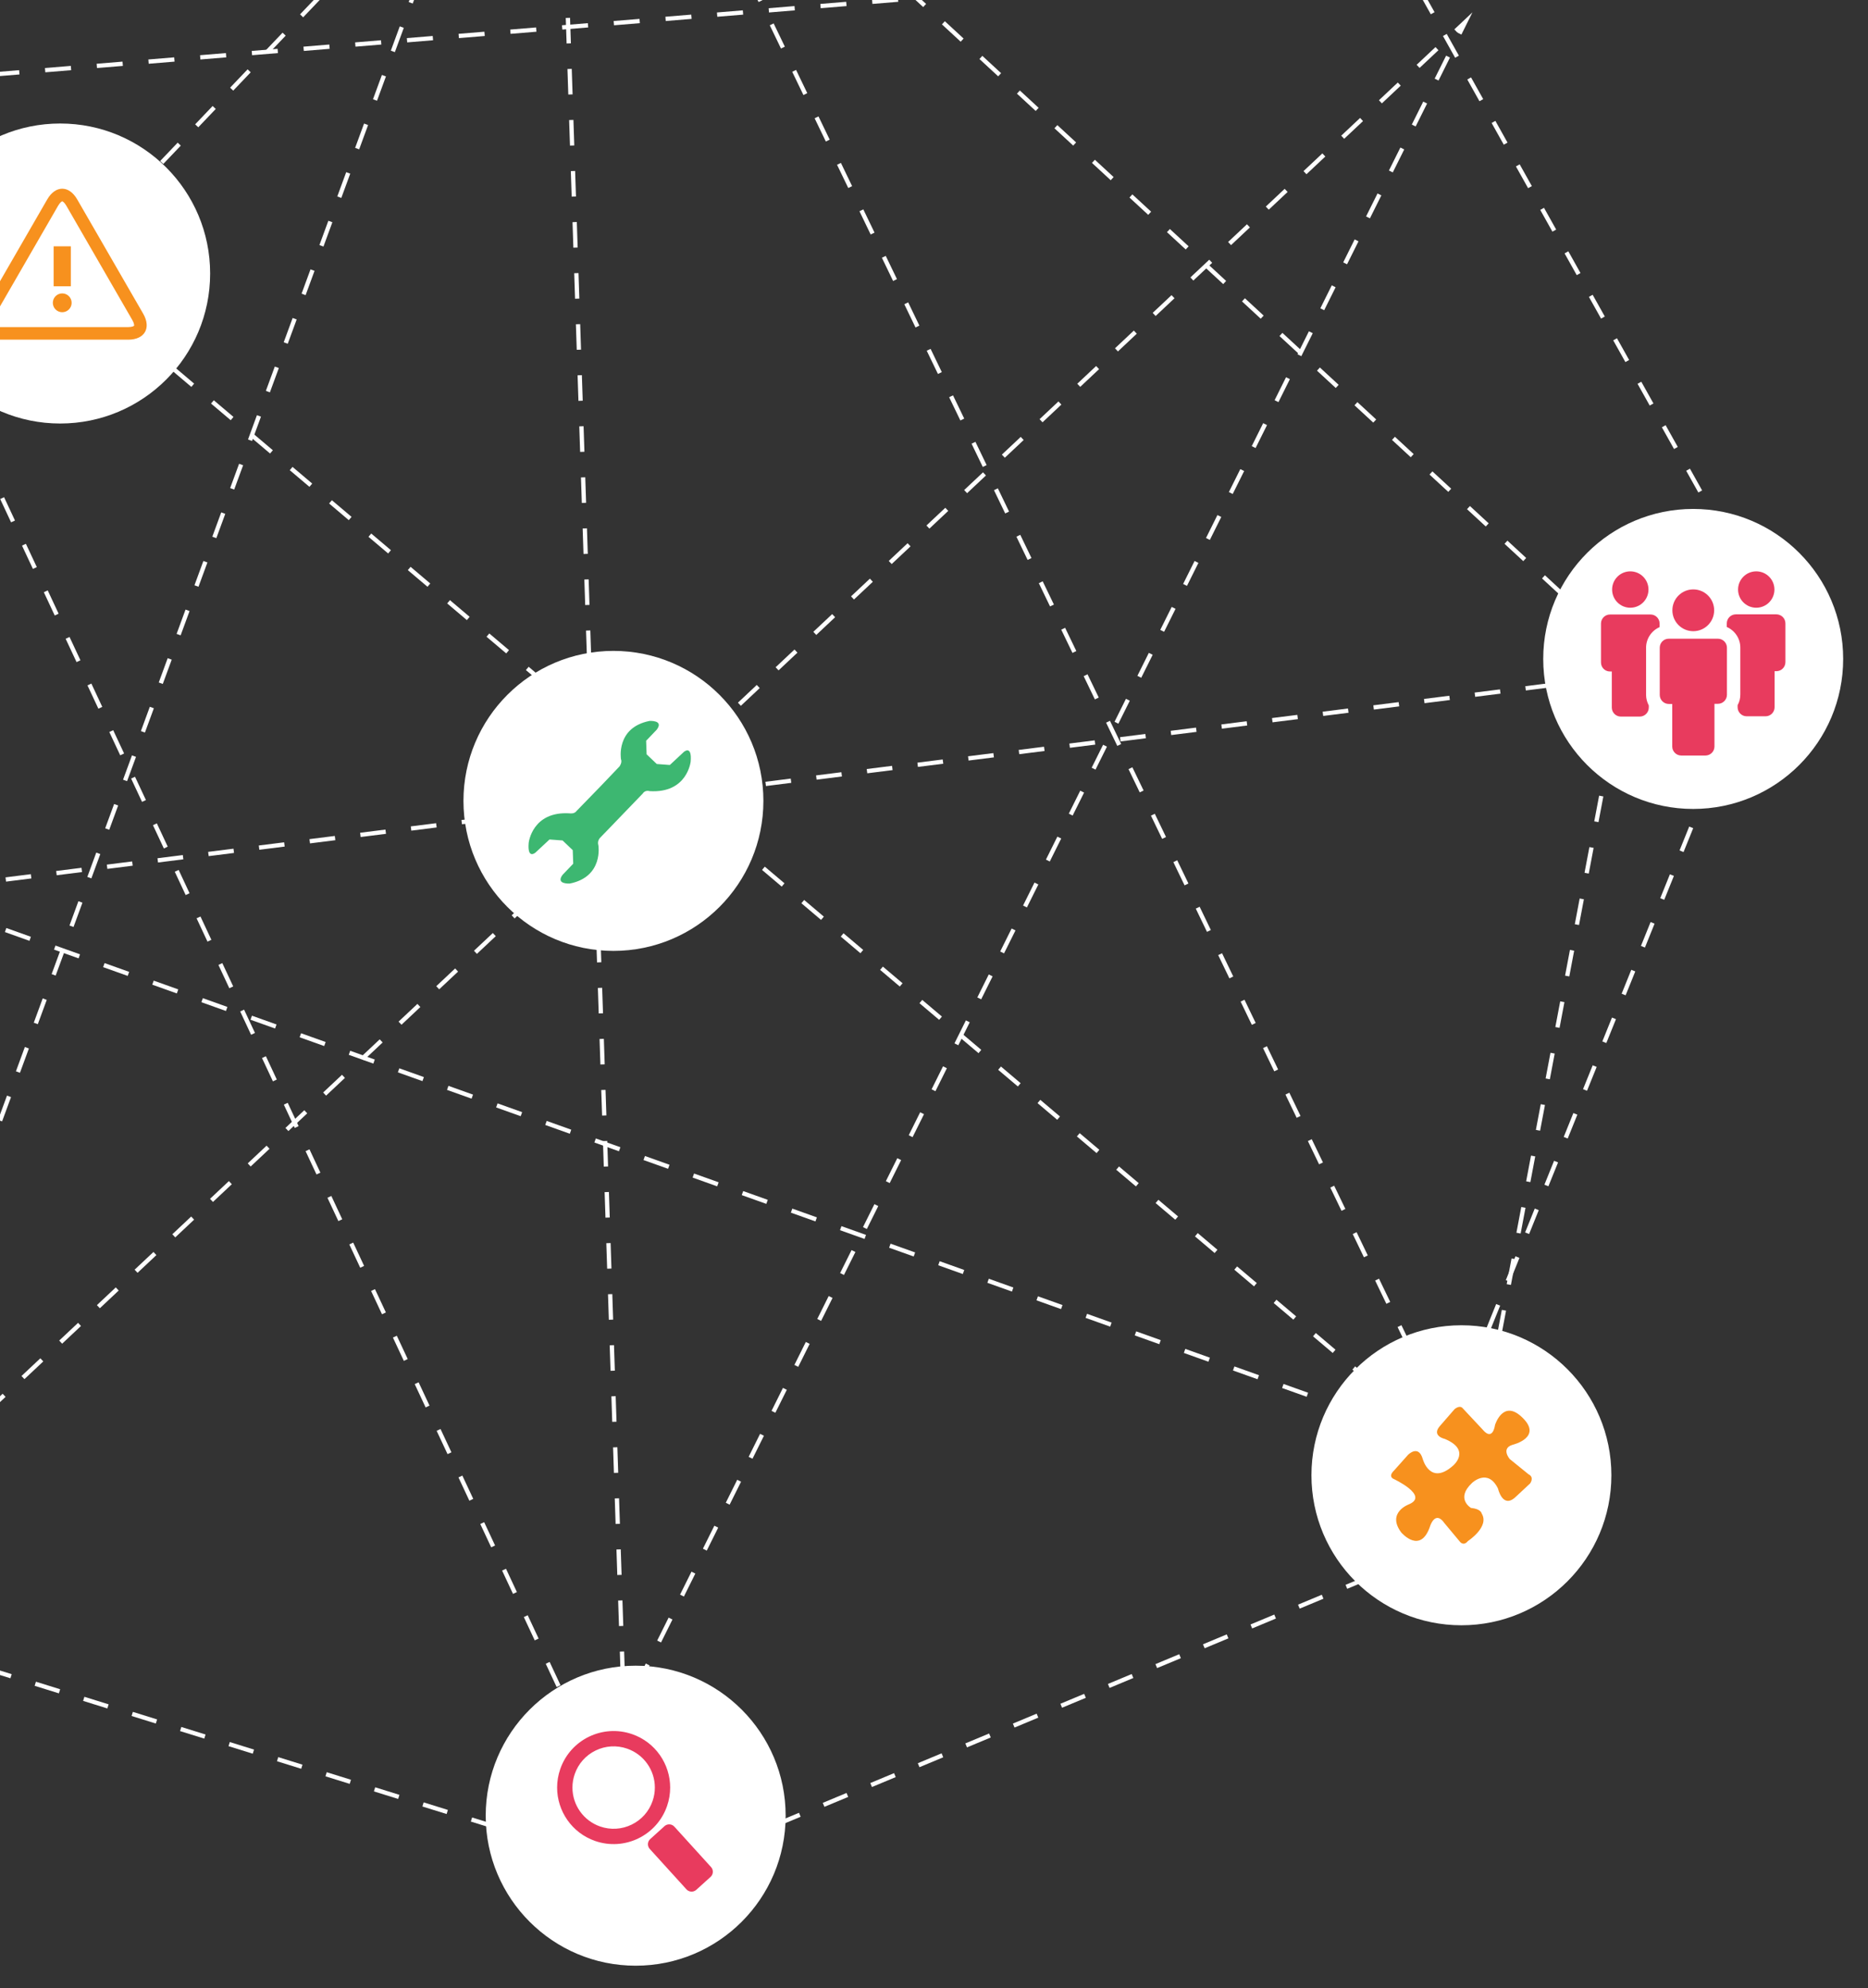 <?xml version="1.0" encoding="iso-8859-1"?>
<!-- Generator: Adobe Illustrator 19.0.0, SVG Export Plug-In . SVG Version: 6.00 Build 0)  -->
<svg version="1.1" id="intro-svg" class="intro-svg" xmlns="http://www.w3.org/2000/svg" xmlns:xlink="http://www.w3.org/1999/xlink" x="0px"
	 y="0px" viewBox="0 0 415.961 442.593" style="enable-background:new 0 0 415.961 442.593;" xml:space="preserve">
<rect x="0" y="0" width="415.961" height="442.593" fill="#333333" stroke="none"/>
<g id="dashed-path-group">
	
		<rect x="122.173" y="-56.074" transform="matrix(0.724 0.69 -0.69 0.724 -3.81 -99.768)" style="fill:#FFFFFF;" width="0.956" height="2.867"/>
	<path style="fill:#FFFFFF;" d="M-88.21,167.079l-0.691-0.659l3.893-4.081l0.691,0.659L-88.21,167.079z M-80.424,158.917
		l-0.691-0.659l3.893-4.081l0.691,0.66L-80.424,158.917z M-72.638,150.757l-0.691-0.66l3.893-4.081l0.691,0.66L-72.638,150.757z
		 M-64.852,142.596l-0.691-0.66l3.892-4.081l0.692,0.66L-64.852,142.596z M-57.067,134.435l-0.691-0.66l3.893-4.081l0.691,0.66
		L-57.067,134.435z M-49.281,126.273l-0.691-0.66l3.893-4.081l0.691,0.66L-49.281,126.273z M-41.495,118.112l-0.692-0.66
		l3.893-4.081l0.691,0.66L-41.495,118.112z M-33.709,109.951l-0.691-0.66l3.893-4.081l0.691,0.66L-33.709,109.951z M-25.923,101.79
		l-0.691-0.66l3.893-4.08l0.691,0.66L-25.923,101.79z M-18.138,93.629l-0.691-0.66l3.893-4.08l0.691,0.66L-18.138,93.629z
		 M-10.352,85.467l-0.692-0.66l3.893-4.08l0.692,0.66L-10.352,85.467z M-2.566,77.306l-0.691-0.66l3.893-4.081l0.691,0.66
		L-2.566,77.306z M5.22,69.145l-0.691-0.66l3.893-4.081l0.692,0.66L5.22,69.145z M13.006,60.984l-0.692-0.66l3.893-4.081l0.691,0.66
		L13.006,60.984z M20.792,52.822l-0.691-0.66l3.892-4.081l0.691,0.66L20.792,52.822z M28.577,44.661l-0.691-0.66l3.893-4.08
		l0.692,0.66L28.577,44.661z M36.363,36.5l-0.691-0.66l3.893-4.081l0.692,0.66L36.363,36.5z M44.149,28.339l-0.691-0.66l3.892-4.081
		l0.692,0.66L44.149,28.339z M51.935,20.177l-0.692-0.66l3.893-4.08l0.691,0.66L51.935,20.177z M59.721,12.016l-0.691-0.66
		l3.893-4.081l0.691,0.66L59.721,12.016z M67.506,3.855l-0.691-0.66l3.893-4.081l0.691,0.66L67.506,3.855z M75.292-4.306
		l-0.691-0.66l3.893-4.081l0.691,0.66L75.292-4.306z M83.078-12.467l-0.691-0.66l3.893-4.081l0.691,0.66L83.078-12.467z
		 M90.864-20.629l-0.691-0.66l3.893-4.08l0.691,0.66L90.864-20.629z M98.65-28.79l-0.691-0.66l3.893-4.081l0.691,0.66L98.65-28.79z
		 M106.436-36.951l-0.692-0.66l3.893-4.081l0.691,0.66L106.436-36.951z M114.221-45.112l-0.691-0.66l3.893-4.081l0.691,0.66
		L114.221-45.112z"/>
	<polygon style="fill:#FFFFFF;" points="-91.888,174.318 -95.28,173.107 -92.794,170.5 -92.103,171.159 -93.574,172.702 
		-91.567,173.418 	"/>
	<path style="fill:#FFFFFF;" d="M312.842,318.769l-5.469-1.952l0.321-0.9l5.469,1.952L312.842,318.769z M301.903,314.865
		l-5.469-1.952l0.321-0.9l5.469,1.952L301.903,314.865z M290.965,310.961l-5.47-1.952l0.321-0.9l5.47,1.952L290.965,310.961z
		 M280.026,307.057l-5.469-1.952l0.321-0.9l5.469,1.952L280.026,307.057z M269.087,303.153l-5.469-1.952l0.321-0.9l5.469,1.952
		L269.087,303.153z M258.149,299.249l-5.469-1.952l0.321-0.9l5.469,1.952L258.149,299.249z M247.21,295.345l-5.469-1.952l0.321-0.9
		l5.469,1.952L247.21,295.345z M236.272,291.441l-5.47-1.952l0.321-0.9l5.47,1.952L236.272,291.441z M225.333,287.536l-5.469-1.952
		l0.321-0.9l5.469,1.952L225.333,287.536z M214.394,283.632l-5.469-1.952l0.321-0.9l5.469,1.952L214.394,283.632z M203.456,279.728
		l-5.47-1.952l0.321-0.9l5.47,1.952L203.456,279.728z M192.517,275.824l-5.469-1.952l0.321-0.9l5.469,1.952L192.517,275.824z
		 M181.578,271.92l-5.469-1.952l0.321-0.9l5.469,1.952L181.578,271.92z M170.64,268.016l-5.47-1.952l0.321-0.9l5.47,1.952
		L170.64,268.016z M159.701,264.112l-5.469-1.952l0.321-0.9l5.469,1.952L159.701,264.112z M148.763,260.208l-5.47-1.952l0.321-0.9
		l5.47,1.952L148.763,260.208z M137.824,256.304l-5.469-1.952l0.321-0.9l5.469,1.952L137.824,256.304z M126.885,252.4l-5.469-1.952
		l0.321-0.9l5.469,1.952L126.885,252.4z M115.946,248.495l-5.469-1.952l0.321-0.9l5.469,1.952L115.946,248.495z M105.008,244.591
		l-5.469-1.952l0.321-0.899l5.469,1.952L105.008,244.591z M94.069,240.687l-5.47-1.952l0.321-0.9l5.47,1.952L94.069,240.687z
		 M83.131,236.783l-5.47-1.952l0.321-0.9l5.47,1.952L83.131,236.783z M72.192,232.879l-5.469-1.952l0.321-0.899l5.469,1.952
		L72.192,232.879z M61.253,228.975l-5.469-1.952l0.321-0.9l5.469,1.952L61.253,228.975z M50.315,225.071l-5.469-1.952l0.321-0.9
		l5.469,1.952L50.315,225.071z M39.376,221.167l-5.469-1.952l0.321-0.9l5.47,1.952L39.376,221.167z M28.437,217.263l-5.469-1.952
		l0.321-0.9l5.469,1.952L28.437,217.263z M17.498,213.359l-5.469-1.952l0.321-0.9l5.469,1.952L17.498,213.359z M6.56,209.454
		l-5.469-1.952l0.321-0.9l5.469,1.952L6.56,209.454z M-4.379,205.55l-5.469-1.952l0.321-0.899l5.47,1.952L-4.379,205.55z
		 M-15.317,201.646l-5.47-1.952l0.321-0.9l5.469,1.952L-15.317,201.646z M-26.256,197.742l-5.47-1.952l0.321-0.9l5.47,1.952
		L-26.256,197.742z M-37.195,193.839l-5.469-1.952l0.321-0.9l5.469,1.952L-37.195,193.839z M-48.133,189.934l-5.469-1.952l0.321-0.9
		l5.469,1.952L-48.133,189.934z M-59.072,186.03l-5.47-1.952l0.321-0.9l5.47,1.952L-59.072,186.03z M-70.01,182.126l-5.469-1.952
		l0.321-0.9l5.469,1.952L-70.01,182.126z M-80.949,178.222l-5.47-1.952l0.321-0.9l5.469,1.952L-80.949,178.222z"/>
	<polygon style="fill:#FFFFFF;" points="323.488,322.57 318.311,320.721 318.632,319.822 318.855,319.901 318.674,319.749 
		319.292,319.019 	"/>
	<path style="fill:#FFFFFF;" d="M314.293,316.041l-4.382-3.708l0.618-0.73l4.382,3.708L314.293,316.041z M305.529,308.624
		l-4.382-3.708l0.618-0.73l4.382,3.708L305.529,308.624z M296.765,301.208l-4.382-3.708l0.618-0.73l4.382,3.708L296.765,301.208z
		 M288.001,293.791l-4.382-3.708l0.618-0.73l4.382,3.708L288.001,293.791z M279.237,286.376l-4.382-3.708l0.618-0.73l4.382,3.708
		L279.237,286.376z M270.473,278.959l-4.382-3.708l0.618-0.73l4.382,3.708L270.473,278.959z M261.709,271.543l-4.382-3.708
		l0.618-0.73l4.382,3.708L261.709,271.543z M252.945,264.126l-4.382-3.708l0.618-0.73l4.382,3.708L252.945,264.126z M244.181,256.71
		l-4.382-3.708l0.618-0.73l4.382,3.708L244.181,256.71z M235.417,249.293l-4.382-3.708l0.618-0.73l4.382,3.708L235.417,249.293z
		 M226.653,241.877l-4.382-3.708l0.618-0.73l4.382,3.708L226.653,241.877z M217.89,234.461l-4.382-3.708l0.618-0.73l4.382,3.708
		L217.89,234.461z M209.126,227.045l-4.382-3.708l0.618-0.73l4.382,3.708L209.126,227.045z M200.362,219.628l-4.382-3.708
		l0.618-0.73l4.382,3.708L200.362,219.628z M191.598,212.212l-4.382-3.708l0.618-0.73l4.382,3.708L191.598,212.212z
		 M182.834,204.796l-4.382-3.708l0.618-0.73l4.382,3.708L182.834,204.796z M174.07,197.379l-4.382-3.708l0.618-0.73l4.382,3.708
		L174.07,197.379z M165.306,189.962l-4.382-3.708l0.618-0.73l4.382,3.708L165.306,189.962z M156.542,182.546l-4.382-3.707
		l0.618-0.73l4.382,3.707L156.542,182.546z M147.778,175.131l-4.382-3.708l0.618-0.73l4.382,3.708L147.778,175.131z
		 M139.015,167.714l-4.382-3.708l0.618-0.73l4.382,3.708L139.015,167.714z M130.251,160.298l-4.382-3.708l0.617-0.73l4.382,3.708
		L130.251,160.298z M121.487,152.881l-4.382-3.708l0.617-0.73l4.382,3.708L121.487,152.881z M112.723,145.465l-4.382-3.708
		l0.617-0.73l4.382,3.708L112.723,145.465z M103.959,138.049l-4.382-3.708l0.617-0.73l4.382,3.708L103.959,138.049z M95.195,130.632
		l-4.382-3.708l0.617-0.73l4.382,3.708L95.195,130.632z M86.432,123.216l-4.382-3.708l0.617-0.73l4.382,3.708L86.432,123.216z
		 M77.668,115.8l-4.382-3.708l0.617-0.73l4.382,3.708L77.668,115.8z M68.904,108.383l-4.382-3.708l0.617-0.73l4.382,3.708
		L68.904,108.383z M60.14,100.967l-4.382-3.708l0.617-0.73l4.382,3.708L60.14,100.967z M51.376,93.55l-4.382-3.708l0.617-0.73
		l4.382,3.708L51.376,93.55z M42.612,86.134l-4.382-3.708l0.617-0.73l4.382,3.708L42.612,86.134z M33.848,78.718l-4.382-3.708
		l0.617-0.73l4.382,3.708L33.848,78.718z M25.084,71.301l-4.382-3.708l0.617-0.73l4.382,3.708L25.084,71.301z M16.32,63.885
		l-4.382-3.708l0.617-0.73l4.382,3.708L16.32,63.885z M7.556,56.469l-4.382-3.708l0.617-0.73l4.382,3.708L7.556,56.469z
		 M-1.207,49.052l-4.382-3.708l0.617-0.73l4.382,3.708L-1.207,49.052z M-9.971,41.636l-4.382-3.708l0.617-0.73l4.382,3.708
		L-9.971,41.636z M-18.735,34.22l-4.382-3.708l0.617-0.73l4.382,3.708L-18.735,34.22z M-27.499,26.803l-4.382-3.708l0.617-0.73
		l4.382,3.708L-27.499,26.803z M-36.263,19.387l-4.382-3.708l0.617-0.73l4.382,3.708L-36.263,19.387z"/>
	
		<rect x="13.357" y="144.136" transform="matrix(-0.424 -0.906 0.906 -0.424 -107.877 220.614)" style="fill:#FFFFFF;" width="5.727" height="0.955"/>
	
		<rect x="8.501" y="133.762" transform="matrix(-0.424 -0.906 0.906 -0.424 -105.396 201.445)" style="fill:#FFFFFF;" width="5.727" height="0.955"/>
	
		<rect x="18.213" y="154.51" transform="matrix(-0.424 -0.906 0.906 -0.424 -110.357 239.785)" style="fill:#FFFFFF;" width="5.727" height="0.955"/>
	
		<rect x="37.636" y="196.004" transform="matrix(-0.424 -0.906 0.906 -0.424 -120.277 316.465)" style="fill:#FFFFFF;" width="5.727" height="0.955"/>
	
		<rect x="23.068" y="164.883" transform="matrix(-0.424 -0.906 0.906 -0.424 -112.835 258.958)" style="fill:#FFFFFF;" width="5.726" height="0.955"/>
	
		<rect x="32.78" y="185.63" transform="matrix(-0.424 -0.906 0.906 -0.424 -117.796 297.297)" style="fill:#FFFFFF;" width="5.726" height="0.955"/>
	
		<rect x="-1.211" y="113.015" transform="matrix(-0.424 -0.906 0.906 -0.424 -100.435 163.106)" style="fill:#FFFFFF;" width="5.727" height="0.955"/>
	
		<rect x="27.924" y="175.257" transform="matrix(-0.424 -0.906 0.906 -0.424 -115.316 278.126)" style="fill:#FFFFFF;" width="5.727" height="0.955"/>
	
		<rect x="3.645" y="123.389" transform="matrix(-0.424 -0.906 0.906 -0.424 -102.915 182.276)" style="fill:#FFFFFF;" width="5.727" height="0.955"/>
	
		<rect x="-35.202" y="40.4" transform="matrix(-0.424 -0.906 0.906 -0.424 -83.071 28.921)" style="fill:#FFFFFF;" width="5.727" height="0.955"/>
	
		<rect x="-6.067" y="102.642" transform="matrix(-0.424 -0.906 0.906 -0.424 -97.955 143.936)" style="fill:#FFFFFF;" width="5.727" height="0.955"/>
	
		<rect x="-25.49" y="61.147" transform="matrix(-0.424 -0.906 0.906 -0.424 -88.031 67.258)" style="fill:#FFFFFF;" width="5.727" height="0.955"/>
	<path style="fill:#FFFFFF;" d="M-42.841,17.339c-0.041,0.637-0.091,1.273-0.149,1.909l1.722,3.679l0.865-0.405l-2.428-5.187
		L-42.841,17.339z"/>
	
		<rect x="-40.057" y="30.026" transform="matrix(-0.424 -0.906 0.906 -0.424 -80.589 9.75)" style="fill:#FFFFFF;" width="5.727" height="0.955"/>
	
		<rect x="-10.922" y="92.268" transform="matrix(-0.424 -0.906 0.906 -0.424 -95.474 124.765)" style="fill:#FFFFFF;" width="5.727" height="0.955"/>
	
		<rect x="-15.778" y="81.895" transform="matrix(-0.424 -0.906 0.906 -0.424 -92.993 105.597)" style="fill:#FFFFFF;" width="5.727" height="0.955"/>
	
		<rect x="-20.634" y="71.521" transform="matrix(-0.424 -0.906 0.906 -0.424 -90.513 86.424)" style="fill:#FFFFFF;" width="5.727" height="0.955"/>
	
		<rect x="-30.346" y="50.774" transform="matrix(-0.424 -0.906 0.906 -0.424 -85.551 48.089)" style="fill:#FFFFFF;" width="5.727" height="0.955"/>
	
		<rect x="42.492" y="206.377" transform="matrix(-0.424 -0.906 0.906 -0.424 -122.759 335.632)" style="fill:#FFFFFF;" width="5.726" height="0.955"/>
	
		<rect x="95.906" y="320.487" transform="matrix(-0.424 -0.906 0.906 -0.424 -150.039 546.504)" style="fill:#FFFFFF;" width="5.726" height="0.955"/>
	
		<rect x="105.618" y="341.234" transform="matrix(-0.424 -0.906 0.906 -0.424 -155.001 584.842)" style="fill:#FFFFFF;" width="5.726" height="0.955"/>
	
		<rect x="91.05" y="310.113" transform="matrix(-0.424 -0.906 0.906 -0.424 -147.58 527.309)" style="fill:#FFFFFF;" width="5.727" height="0.955"/>
	
		<rect x="100.762" y="330.861" transform="matrix(-0.424 -0.906 0.906 -0.424 -152.52 565.673)" style="fill:#FFFFFF;" width="5.726" height="0.955"/>
	
		<rect x="110.474" y="351.608" transform="matrix(-0.424 -0.906 0.906 -0.424 -157.481 604.012)" style="fill:#FFFFFF;" width="5.726" height="0.955"/>
	
		<rect x="127.426" y="380.343" transform="matrix(0.906 -0.424 0.424 0.906 -150.383 90.353)" style="fill:#FFFFFF;" width="0.955" height="5.726"/>
	
		<rect x="120.185" y="372.355" transform="matrix(-0.424 -0.906 0.906 -0.424 -162.442 642.351)" style="fill:#FFFFFF;" width="5.726" height="0.955"/>
	
		<rect x="115.329" y="361.981" transform="matrix(-0.424 -0.906 0.906 -0.424 -159.983 623.159)" style="fill:#FFFFFF;" width="5.726" height="0.955"/>
	
		<rect x="86.194" y="299.74" transform="matrix(-0.424 -0.906 0.906 -0.424 -145.094 508.147)" style="fill:#FFFFFF;" width="5.727" height="0.955"/>
	
		<rect x="52.204" y="227.124" transform="matrix(-0.424 -0.906 0.906 -0.424 -127.728 373.961)" style="fill:#FFFFFF;" width="5.726" height="0.955"/>
	
		<rect x="57.059" y="237.498" transform="matrix(-0.424 -0.906 0.906 -0.424 -130.208 393.132)" style="fill:#FFFFFF;" width="5.727" height="0.955"/>
	
		<rect x="61.915" y="247.872" transform="matrix(-0.424 -0.906 0.906 -0.424 -132.689 412.302)" style="fill:#FFFFFF;" width="5.727" height="0.955"/>
	
		<rect x="47.348" y="216.751" transform="matrix(-0.424 -0.906 0.906 -0.424 -125.235 354.807)" style="fill:#FFFFFF;" width="5.727" height="0.955"/>
	
		<rect x="71.626" y="268.619" transform="matrix(-0.424 -0.906 0.906 -0.424 -137.654 450.636)" style="fill:#FFFFFF;" width="5.727" height="0.955"/>
	
		<rect x="66.771" y="258.245" transform="matrix(-0.424 -0.906 0.906 -0.424 -135.182 431.457)" style="fill:#FFFFFF;" width="5.727" height="0.955"/>
	
		<rect x="76.482" y="278.993" transform="matrix(-0.424 -0.906 0.906 -0.424 -140.128 469.813)" style="fill:#FFFFFF;" width="5.727" height="0.955"/>
	
		<rect x="81.338" y="289.366" transform="matrix(-0.424 -0.906 0.906 -0.424 -142.617 488.973)" style="fill:#FFFFFF;" width="5.727" height="0.955"/>
	<polygon style="fill:#FFFFFF;" points="132.748,394.681 131.113,391.189 131.979,390.784 132.774,392.484 133.611,390.803 
		134.465,391.229 	"/>
	<path style="fill:#FFFFFF;" d="M137.012,386.115l-0.855-0.425l2.546-5.114l0.855,0.425L137.012,386.115z M142.104,375.888
		l-0.855-0.426l2.546-5.115l0.855,0.426L142.104,375.888z M147.196,365.66l-0.855-0.426l2.546-5.113l0.855,0.426L147.196,365.66z
		 M152.288,355.433l-0.855-0.426l2.546-5.113l0.855,0.425L152.288,355.433z M157.38,345.205l-0.855-0.426l2.546-5.113l0.855,0.426
		L157.38,345.205z M162.472,334.978l-0.855-0.426l2.546-5.113l0.855,0.426L162.472,334.978z M167.564,324.751l-0.855-0.426
		l2.546-5.115l0.855,0.426L167.564,324.751z M172.656,314.523l-0.855-0.425l2.546-5.114l0.855,0.426L172.656,314.523z
		 M177.748,304.296l-0.855-0.426l2.545-5.113l0.855,0.426L177.748,304.296z M182.841,294.069l-0.855-0.425l2.546-5.114l0.855,0.426
		L182.841,294.069z M187.933,283.841l-0.855-0.426l2.546-5.113l0.855,0.425L187.933,283.841z M193.025,273.614l-0.855-0.426
		l2.545-5.113l0.855,0.426L193.025,273.614z M198.117,263.386l-0.855-0.426l2.546-5.114l0.855,0.426L198.117,263.386z
		 M203.209,253.159l-0.855-0.426l2.546-5.114l0.855,0.426L203.209,253.159z M208.301,242.932l-0.855-0.425l2.545-5.115l0.855,0.426
		L208.301,242.932z M213.393,232.704l-0.855-0.426l2.546-5.114l0.855,0.426L213.393,232.704z M218.485,222.477l-0.855-0.426
		l2.546-5.113l0.855,0.425L218.485,222.477z M223.577,212.249l-0.855-0.425l2.546-5.114l0.855,0.426L223.577,212.249z
		 M228.669,202.022l-0.855-0.426l2.546-5.114l0.855,0.426L228.669,202.022z M233.761,191.795l-0.855-0.425l2.546-5.115l0.855,0.425
		L233.761,191.795z M238.853,181.567l-0.855-0.425l2.546-5.114l0.855,0.425L238.853,181.567z M243.945,171.34l-0.855-0.426
		l2.546-5.113l0.855,0.425L243.945,171.34z M249.036,161.112l-0.855-0.426l2.546-5.113l0.855,0.426L249.036,161.112z
		 M254.128,150.885l-0.855-0.426l2.546-5.113l0.855,0.426L254.128,150.885z M259.22,140.658l-0.855-0.426l2.546-5.114l0.855,0.426
		L259.22,140.658z M264.312,130.431l-0.855-0.426l2.547-5.114l0.855,0.425L264.312,130.431z M269.405,120.203l-0.855-0.426
		l2.546-5.113l0.855,0.426L269.405,120.203z M274.497,109.976l-0.855-0.426l2.547-5.113l0.855,0.425L274.497,109.976z
		 M279.589,99.748l-0.855-0.426l2.547-5.114l0.855,0.426L279.589,99.748z M284.681,89.521l-0.855-0.425l2.547-5.114l0.855,0.425
		L284.681,89.521z M289.773,79.294l-0.855-0.426l2.547-5.113l0.855,0.426L289.773,79.294z M294.865,69.066l-0.855-0.425l2.547-5.114
		l0.855,0.426L294.865,69.066z M299.957,58.839l-0.855-0.426l2.547-5.113l0.855,0.426L299.957,58.839z M305.049,48.611l-0.855-0.426
		l2.547-5.114l0.855,0.426L305.049,48.611z M310.141,38.384l-0.855-0.425l2.547-5.114l0.855,0.426L310.141,38.384z M315.233,28.157
		l-0.855-0.426l2.547-5.113l0.855,0.426L315.233,28.157z M320.325,17.929l-0.855-0.426l2.547-5.114l0.855,0.426L320.325,17.929z"/>
	<polygon style="fill:#FFFFFF;" points="325.417,7.702 324.562,7.276 324.652,7.096 324.506,7.234 323.85,6.538 327.882,2.749 	"/>
	<path style="fill:#FFFFFF;" d="M-28.145,338.59l-0.654-0.696l4.199-3.945l0.654,0.696L-28.145,338.59z M-19.749,330.7l-0.654-0.696
		l4.198-3.945l0.654,0.696L-19.749,330.7z M-11.352,322.81l-0.654-0.696l4.198-3.945l0.654,0.696L-11.352,322.81z M-2.956,314.921
		l-0.654-0.696l4.198-3.944l0.654,0.696L-2.956,314.921z M5.441,307.031l-0.654-0.696l4.198-3.944l0.654,0.696L5.441,307.031z
		 M13.837,299.142l-0.654-0.696l4.199-3.944l0.654,0.696L13.837,299.142z M22.234,291.253l-0.654-0.696l4.198-3.945l0.654,0.696
		L22.234,291.253z M30.63,283.363l-0.654-0.696l4.198-3.945l0.654,0.696L30.63,283.363z M39.027,275.474l-0.654-0.696l4.198-3.945
		l0.654,0.696L39.027,275.474z M47.423,267.584l-0.654-0.696l4.198-3.944l0.654,0.696L47.423,267.584z M55.819,259.695l-0.654-0.696
		l4.199-3.944l0.654,0.696L55.819,259.695z M64.216,251.805l-0.654-0.696l4.198-3.944l0.654,0.696L64.216,251.805z M72.612,243.916
		l-0.654-0.696l4.198-3.944l0.654,0.696L72.612,243.916z M81.009,236.027l-0.654-0.696l4.198-3.945l0.654,0.696L81.009,236.027z
		 M89.405,228.138l-0.654-0.696l4.198-3.945l0.654,0.696L89.405,228.138z M97.801,220.248l-0.654-0.696l4.199-3.945l0.654,0.696
		L97.801,220.248z M106.198,212.358l-0.654-0.696l4.198-3.944l0.654,0.696L106.198,212.358z M114.594,204.469l-0.654-0.696
		l4.198-3.944l0.654,0.696L114.594,204.469z M122.991,196.579l-0.654-0.696l4.198-3.944l0.655,0.696L122.991,196.579z
		 M131.388,188.691l-0.655-0.696l4.198-3.945l0.655,0.696L131.388,188.691z M139.784,180.801l-0.655-0.696l4.198-3.945l0.655,0.696
		L139.784,180.801z M148.181,172.911l-0.655-0.696l4.198-3.945l0.655,0.696L148.181,172.911z M156.577,165.022l-0.655-0.696
		l4.198-3.944l0.655,0.696L156.577,165.022z M164.973,157.132l-0.655-0.696l4.198-3.945l0.655,0.696L164.973,157.132z
		 M173.37,149.243l-0.655-0.696l4.198-3.944l0.655,0.696L173.37,149.243z M181.767,141.354l-0.655-0.696l4.198-3.945l0.655,0.696
		L181.767,141.354z M190.163,133.464l-0.655-0.696l4.198-3.945l0.655,0.696L190.163,133.464z M198.559,125.575l-0.655-0.696
		l4.198-3.944l0.655,0.696L198.559,125.575z M206.955,117.685l-0.655-0.696l4.198-3.945l0.655,0.696L206.955,117.685z
		 M215.352,109.796l-0.655-0.696l4.198-3.945l0.655,0.696L215.352,109.796z M223.749,101.906l-0.655-0.696l4.198-3.945l0.655,0.696
		L223.749,101.906z M232.145,94.017l-0.655-0.696l4.198-3.945l0.655,0.696L232.145,94.017z M240.541,86.128l-0.655-0.696
		l4.198-3.945l0.655,0.696L240.541,86.128z M248.937,78.238l-0.655-0.696l4.198-3.945l0.655,0.696L248.937,78.238z M257.335,70.349
		l-0.655-0.696l4.198-3.945l0.655,0.696L257.335,70.349z M265.731,62.459l-0.655-0.696l4.198-3.945l0.655,0.696L265.731,62.459z
		 M274.127,54.57l-0.655-0.696l4.198-3.945l0.655,0.696L274.127,54.57z M282.523,46.681l-0.655-0.696l4.198-3.945l0.655,0.696
		L282.523,46.681z M290.92,38.791l-0.655-0.696l4.198-3.945l0.655,0.696L290.92,38.791z M299.317,30.902l-0.655-0.696l4.198-3.945
		l0.655,0.696L299.317,30.902z M307.713,23.013l-0.655-0.696l4.198-3.945l0.655,0.696L307.713,23.013z M316.109,15.123l-0.655-0.696
		l4.198-3.945l0.655,0.696L316.109,15.123z"/>
	<polygon style="fill:#FFFFFF;" points="-35.904,345.88 -34.219,341.292 -33.322,341.622 -33.614,342.416 -32.997,341.837 
		-32.343,342.533 	"/>
	<path style="fill:#FFFFFF;" d="M-31.335,336.213l-0.897-0.33l1.988-5.41l0.897,0.33L-31.335,336.213z M-27.359,325.392l-0.897-0.33
		l1.988-5.41l0.897,0.33L-27.359,325.392z M-23.384,314.573l-0.897-0.33l1.988-5.41l0.897,0.33L-23.384,314.573z M-19.408,303.752
		l-0.897-0.33l1.987-5.41l0.897,0.33L-19.408,303.752z M-15.433,292.932l-0.897-0.33l1.988-5.41l0.897,0.33L-15.433,292.932z
		 M-11.458,282.112l-0.897-0.33l1.988-5.41l0.897,0.33L-11.458,282.112z M-7.482,271.292l-0.897-0.33l1.988-5.41l0.897,0.33
		L-7.482,271.292z M-3.507,260.471l-0.897-0.33l1.988-5.41l0.897,0.33L-3.507,260.471z M0.468,249.652l-0.897-0.33l1.988-5.41
		l0.897,0.33L0.468,249.652z M4.444,238.831l-0.897-0.33l1.988-5.41l0.897,0.33L4.444,238.831z M8.42,228.011l-0.897-0.33
		l1.988-5.41l0.897,0.33L8.42,228.011z M12.395,217.19l-0.897-0.33l1.988-5.409l0.897,0.33L12.395,217.19z M16.37,206.371
		l-0.897-0.33l1.988-5.41l0.897,0.33L16.37,206.371z M20.346,195.55l-0.897-0.33l1.988-5.41l0.897,0.33L20.346,195.55z
		 M24.322,184.73l-0.897-0.33l1.988-5.409l0.897,0.33L24.322,184.73z M28.297,173.91l-0.897-0.33l1.988-5.41l0.897,0.33
		L28.297,173.91z M32.272,163.089l-0.897-0.33l1.988-5.41l0.897,0.33L32.272,163.089z M36.248,152.269l-0.897-0.329l1.988-5.41
		l0.897,0.329L36.248,152.269z M40.223,141.449l-0.897-0.329l1.988-5.41l0.897,0.329L40.223,141.449z M44.198,130.628l-0.897-0.329
		l1.988-5.41l0.897,0.329L44.198,130.628z M48.174,119.808l-0.897-0.329l1.987-5.41l0.897,0.329L48.174,119.808z M52.149,108.988
		l-0.897-0.329l1.988-5.41l0.897,0.329L52.149,108.988z M56.125,98.168l-0.897-0.329l1.987-5.41l0.897,0.329L56.125,98.168z
		 M60.1,87.347l-0.897-0.329l1.988-5.41l0.897,0.329L60.1,87.347z M64.075,76.527l-0.897-0.329l1.988-5.41l0.897,0.329
		L64.075,76.527z M68.051,65.707l-0.897-0.329l1.988-5.41l0.897,0.329L68.051,65.707z M72.026,54.887l-0.897-0.329l1.987-5.41
		l0.897,0.329L72.026,54.887z M76.002,44.067l-0.897-0.329l1.988-5.41l0.897,0.329L76.002,44.067z M79.977,33.246l-0.897-0.329
		l1.988-5.41l0.897,0.329L79.977,33.246z M83.953,22.426l-0.897-0.33l1.987-5.41l0.897,0.329L83.953,22.426z M87.928,11.606
		l-0.897-0.329l1.988-5.41l0.897,0.329L87.928,11.606z M91.903,0.786l-0.897-0.329l1.988-5.41l0.897,0.329L91.903,0.786z
		 M95.879-10.034l-0.897-0.329l1.987-5.41l0.897,0.329L95.879-10.034z M99.855-20.855l-0.897-0.329l1.988-5.41l0.897,0.33
		L99.855-20.855z M103.83-31.675l-0.897-0.329l1.988-5.41l0.897,0.329L103.83-31.675z M107.805-42.495l-0.897-0.329l1.988-5.41
		l0.897,0.329L107.805-42.495z M111.781-53.315l-0.897-0.329l1.988-5.41l0.897,0.329L111.781-53.315z M115.756-64.135l-0.897-0.33
		l1.988-5.41l0.897,0.329L115.756-64.135z"/>
	<polygon style="fill:#FFFFFF;" points="119.731,-74.956 118.835,-75.285 120.07,-78.647 122.702,-76.218 122.055,-75.516 
		120.473,-76.975 	"/>
	<path style="fill:#FFFFFF;" d="M355.902,140.339l-4.176-3.855l0.648-0.702l4.176,3.855L355.902,140.339z M347.551,132.63
		l-4.176-3.855l0.648-0.702l4.176,3.855L347.551,132.63z M339.199,124.921l-4.176-3.854l0.648-0.702l4.176,3.854L339.199,124.921z
		 M330.847,117.212l-4.176-3.854l0.648-0.702l4.176,3.854L330.847,117.212z M322.496,109.503l-4.176-3.855l0.648-0.702l4.176,3.855
		L322.496,109.503z M314.144,101.794l-4.176-3.855l0.648-0.702l4.176,3.855L314.144,101.794z M305.793,94.085l-4.177-3.854
		l0.648-0.703l4.177,3.854L305.793,94.085z M297.44,86.375l-4.176-3.855l0.648-0.702l4.176,3.855L297.44,86.375z M289.089,78.666
		l-4.176-3.855l0.648-0.702l4.176,3.855L289.089,78.666z M280.737,70.957l-4.176-3.855l0.648-0.702l4.176,3.855L280.737,70.957z
		 M272.385,63.248l-4.176-3.854l0.648-0.702l4.176,3.854L272.385,63.248z M264.033,55.539l-4.176-3.855l0.648-0.702l4.176,3.855
		L264.033,55.539z M255.682,47.83l-4.176-3.855l0.647-0.702l4.176,3.855L255.682,47.83z M247.331,40.121l-4.176-3.854l0.648-0.702
		l4.176,3.854L247.331,40.121z M238.978,32.412l-4.176-3.854l0.647-0.702l4.176,3.854L238.978,32.412z M230.627,24.703l-4.176-3.855
		l0.648-0.702l4.176,3.855L230.627,24.703z M222.275,16.994l-4.176-3.855l0.648-0.702l4.176,3.855L222.275,16.994z M213.924,9.285
		l-4.177-3.854l0.648-0.703l4.177,3.854L213.924,9.285z M205.571,1.575l-4.176-3.855l0.648-0.702l4.176,3.855L205.571,1.575z
		 M197.22-6.134l-4.176-3.855l0.648-0.702l4.176,3.855L197.22-6.134z M188.869-13.843l-4.176-3.855l0.648-0.702l4.176,3.855
		L188.869-13.843z M180.516-21.552l-4.176-3.854l0.648-0.702l4.176,3.854L180.516-21.552z M172.165-29.261l-4.176-3.855l0.648-0.702
		l4.176,3.855L172.165-29.261z M163.813-36.97l-4.176-3.855l0.648-0.702l4.176,3.855L163.813-36.97z M155.462-44.679l-4.177-3.854
		l0.648-0.703l4.177,3.854L155.462-44.679z M147.109-52.389l-4.176-3.854l0.648-0.702l4.176,3.854L147.109-52.389z M138.758-60.098
		l-4.176-3.855l0.648-0.702l4.176,3.855L138.758-60.098z M130.406-67.807l-4.177-3.855l0.649-0.702l4.176,3.855L130.406-67.807z"/>
	<polygon style="fill:#FFFFFF;" points="362.445,148.693 361.507,148.516 361.99,145.959 360.079,144.194 360.727,143.492 
		363.028,145.616 	"/>
	<path style="fill:#FFFFFF;" d="M329.947,320.409l-0.939-0.177l1.083-5.724l0.939,0.177L329.947,320.409z M332.112,308.96
		l-0.939-0.177l1.083-5.724l0.939,0.177L332.112,308.96z M334.279,297.513l-0.939-0.177l1.083-5.724l0.939,0.177L334.279,297.513z
		 M336.446,286.065l-0.939-0.177l1.083-5.724l0.939,0.177L336.446,286.065z M338.612,274.617l-0.939-0.177l1.083-5.724l0.939,0.177
		L338.612,274.617z M340.779,263.17l-0.939-0.177l1.083-5.724l0.939,0.177L340.779,263.17z M342.946,251.722l-0.939-0.177
		l1.083-5.724l0.939,0.177L342.946,251.722z M345.113,240.275l-0.939-0.177l1.083-5.725l0.939,0.177L345.113,240.275z
		 M347.279,228.826l-0.939-0.177l1.083-5.724l0.939,0.177L347.279,228.826z M349.446,217.379l-0.939-0.177l1.083-5.724l0.939,0.177
		L349.446,217.379z M351.612,205.931l-0.939-0.177l1.083-5.724l0.939,0.177L351.612,205.931z M353.779,194.484l-0.939-0.177
		l1.083-5.724l0.939,0.177L353.779,194.484z M355.945,183.036l-0.939-0.177l1.083-5.724l0.939,0.177L355.945,183.036z
		 M358.112,171.588l-0.939-0.177l1.083-5.724l0.939,0.177L358.112,171.588z M360.279,160.141l-0.939-0.177l1.083-5.724l0.939,0.177
		L360.279,160.141z"/>
	<polygon style="fill:#FFFFFF;" points="328.06,330.373 326.184,326.485 327.045,326.071 327.66,327.346 327.924,325.955 
		328.862,326.132 	"/>
	<path style="fill:#FFFFFF;" d="M323.688,321.31l-2.496-5.175l0.86-0.414l2.496,5.175L323.688,321.31z M318.696,310.961
		l-2.497-5.176l0.86-0.415l2.497,5.175L318.696,310.961z M313.703,300.61l-2.496-5.175l0.86-0.414l2.496,5.175L313.703,300.61z
		 M308.711,290.26l-2.497-5.176l0.86-0.415l2.497,5.175L308.711,290.26z M303.717,279.909l-2.496-5.175l0.86-0.414l2.496,5.175
		L303.717,279.909z M298.725,269.559l-2.497-5.175l0.86-0.414l2.497,5.174L298.725,269.559z M293.732,259.209l-2.496-5.175
		l0.86-0.414l2.496,5.175L293.732,259.209z M288.74,248.858l-2.496-5.175l0.86-0.414l2.496,5.175L288.74,248.858z M283.747,238.508
		l-2.496-5.175l0.86-0.414l2.496,5.175L283.747,238.508z M278.754,228.158l-2.496-5.175l0.86-0.414l2.496,5.175L278.754,228.158z
		 M273.761,217.808l-2.496-5.175l0.86-0.414l2.496,5.175L273.761,217.808z M268.769,207.458l-2.496-5.175l0.86-0.414l2.496,5.175
		L268.769,207.458z M263.777,197.107l-2.497-5.175l0.86-0.414l2.497,5.174L263.777,197.107z M258.784,186.757l-2.496-5.175
		l0.86-0.414l2.496,5.175L258.784,186.757z M253.792,176.407l-2.497-5.175l0.86-0.414l2.497,5.174L253.792,176.407z
		 M248.798,166.057l-2.496-5.175l0.86-0.414l2.496,5.175L248.798,166.057z M243.806,155.707l-2.497-5.175l0.86-0.415l2.497,5.175
		L243.806,155.707z M238.813,145.357l-2.496-5.175l0.86-0.415l2.496,5.175L238.813,145.357z M233.821,135.007l-2.496-5.175
		l0.86-0.415l2.496,5.175L233.821,135.007z M228.828,124.656l-2.496-5.175l0.86-0.415l2.496,5.175L228.828,124.656z
		 M223.835,114.306l-2.496-5.175l0.86-0.415l2.496,5.175L223.835,114.306z M218.842,103.956l-2.496-5.175l0.86-0.415l2.496,5.175
		L218.842,103.956z M213.85,93.606l-2.496-5.175l0.86-0.415l2.496,5.175L213.85,93.606z M208.857,83.256l-2.496-5.175l0.86-0.415
		l2.496,5.175L208.857,83.256z M203.865,72.905l-2.496-5.175l0.86-0.415l2.496,5.175L203.865,72.905z M198.873,62.555l-2.497-5.175
		l0.86-0.415l2.497,5.175L198.873,62.555z M193.879,52.205l-2.496-5.175l0.86-0.415l2.496,5.175L193.879,52.205z M188.887,41.855
		l-2.497-5.175l0.86-0.415l2.497,5.175L188.887,41.855z M183.894,31.505l-2.496-5.175l0.86-0.415l2.496,5.175L183.894,31.505z
		 M178.902,21.154l-2.496-5.175l0.86-0.415l2.496,5.175L178.902,21.154z M173.909,10.804l-2.496-5.175l0.86-0.415l2.496,5.175
		L173.909,10.804z M168.916,0.454l-2.496-5.175l0.86-0.415l2.496,5.175L168.916,0.454z M163.923-9.896l-2.496-5.175l0.86-0.415
		l2.496,5.175L163.923-9.896z M158.931-20.246l-2.496-5.175l0.86-0.415l2.496,5.175L158.931-20.246z M153.939-30.597l-2.497-5.175
		l0.86-0.415l2.497,5.175L153.939-30.597z M148.946-40.947l-2.496-5.175l0.86-0.415l2.496,5.175L148.946-40.947z M143.954-51.297
		l-2.497-5.175l0.86-0.415l2.497,5.175L143.954-51.297z M138.96-61.647l-2.496-5.175l0.86-0.415l2.496,5.175L138.96-61.647z
		 M133.968-71.998l-2.496-5.175l0.86-0.415l2.496,5.175L133.968-71.998z M128.975-82.348l-2.496-5.175l0.86-0.415l2.496,5.175
		L128.975-82.348z"/>
	<polygon style="fill:#FFFFFF;" points="122.785,-92.606 122.615,-97.732 124.843,-93.113 123.982,-92.698 123.72,-93.243 
		123.739,-92.638 	"/>
	<path style="fill:#FFFFFF;" d="M139.34,407.467l-0.188-5.683l0.956-0.032l0.188,5.683L139.34,407.467z M138.964,396.102
		l-0.188-5.683l0.955-0.032l0.188,5.683L138.964,396.102z M138.588,384.736l-0.188-5.683l0.955-0.032l0.189,5.683L138.588,384.736z
		 M138.211,373.371l-0.188-5.682l0.956-0.032l0.188,5.682L138.211,373.371z M137.835,362.006l-0.188-5.683l0.956-0.032l0.188,5.683
		L137.835,362.006z M137.459,350.641l-0.188-5.683l0.955-0.032l0.189,5.683L137.459,350.641z M137.083,339.275l-0.189-5.683
		l0.956-0.032l0.189,5.683L137.083,339.275z M136.706,327.91l-0.188-5.683l0.956-0.032l0.188,5.683L136.706,327.91z M136.33,316.544
		l-0.188-5.683l0.956-0.032l0.188,5.683L136.33,316.544z M135.954,305.179l-0.189-5.683l0.956-0.032l0.189,5.683L135.954,305.179z
		 M135.578,293.814l-0.189-5.683l0.956-0.032l0.188,5.683L135.578,293.814z M135.201,282.449l-0.188-5.683l0.956-0.032l0.188,5.683
		L135.201,282.449z M134.825,271.084l-0.188-5.683l0.955-0.032l0.188,5.683L134.825,271.084z M134.449,259.718l-0.188-5.683
		l0.955-0.032l0.189,5.683L134.449,259.718z M134.073,248.353l-0.189-5.683l0.956-0.032l0.189,5.683L134.073,248.353z
		 M133.696,236.987l-0.188-5.683l0.956-0.032l0.188,5.683L133.696,236.987z M133.32,225.622l-0.188-5.682l0.956-0.032l0.188,5.682
		L133.32,225.622z M132.944,214.257l-0.189-5.683l0.956-0.032l0.189,5.683L132.944,214.257z M132.568,202.892l-0.189-5.683
		l0.956-0.032l0.188,5.683L132.568,202.892z M132.192,191.526l-0.188-5.683l0.956-0.032l0.188,5.683L132.192,191.526z
		 M131.815,180.161l-0.188-5.683l0.955-0.032l0.188,5.683L131.815,180.161z M131.439,168.796l-0.189-5.683l0.956-0.032l0.188,5.683
		L131.439,168.796z M131.062,157.43l-0.189-5.682l0.956-0.032l0.188,5.682L131.062,157.43z M130.686,146.065l-0.189-5.683
		l0.956-0.032l0.189,5.683L130.686,146.065z M130.309,134.7l-0.188-5.683l0.956-0.032l0.188,5.683L130.309,134.7z M129.933,123.334
		l-0.189-5.682l0.956-0.032l0.188,5.682L129.933,123.334z M129.557,111.969l-0.188-5.683l0.955-0.032l0.189,5.683L129.557,111.969z
		 M129.181,100.604l-0.188-5.683l0.955-0.032l0.189,5.683L129.181,100.604z M128.804,89.238l-0.188-5.683l0.955-0.032l0.188,5.683
		L128.804,89.238z M128.428,77.873l-0.189-5.682l0.956-0.032l0.188,5.682L128.428,77.873z M128.052,66.508l-0.188-5.683l0.955-0.032
		l0.188,5.683L128.052,66.508z M127.676,55.142l-0.188-5.683l0.955-0.032l0.189,5.683L127.676,55.142z M127.299,43.777l-0.188-5.683
		l0.956-0.032l0.188,5.683L127.299,43.777z M126.923,32.412l-0.189-5.682l0.956-0.032l0.188,5.682L126.923,32.412z M126.547,21.047
		l-0.188-5.683l0.955-0.032l0.188,5.683L126.547,21.047z M126.171,9.681l-0.188-5.683l0.955-0.032l0.188,5.683L126.171,9.681z
		 M125.795-1.684l-0.188-5.683l0.954-0.032l0.188,5.683L125.795-1.684z M125.418-13.05l-0.188-5.683l0.954-0.032l0.188,5.683
		L125.418-13.05z M125.042-24.415l-0.188-5.683l0.954-0.032l0.188,5.683L125.042-24.415z M124.666-35.78l-0.188-5.683l0.955-0.032
		l0.188,5.683L124.666-35.78z M124.29-47.146l-0.188-5.683l0.955-0.032l0.188,5.683L124.29-47.146z M123.913-58.511l-0.188-5.683
		l0.955-0.032l0.188,5.683L123.913-58.511z M123.537-69.876l-0.188-5.683l0.954-0.032l0.188,5.683L123.537-69.876z M123.161-81.242
		l-0.188-5.683l0.954-0.032l0.188,5.683L123.161-81.242z"/>
	<polygon style="fill:#FFFFFF;" points="140.601,416.656 137.222,415.604 137.506,414.691 139.601,415.344 139.528,413.151 
		140.483,413.119 	"/>
	<path style="fill:#FFFFFF;" d="M131.826,413.925l-5.396-1.679l0.284-0.913l5.396,1.679L131.826,413.925z M121.034,410.567
		l-5.396-1.679l0.284-0.913l5.396,1.679L121.034,410.567z M110.242,407.21l-5.396-1.68l0.284-0.913l5.396,1.68L110.242,407.21z
		 M99.45,403.851l-5.396-1.679l0.284-0.913l5.396,1.679L99.45,403.851z M88.658,400.493l-5.396-1.679l0.284-0.913l5.396,1.679
		L88.658,400.493z M77.866,397.135l-5.396-1.679l0.284-0.913l5.396,1.679L77.866,397.135z M67.073,393.777l-5.396-1.68l0.284-0.913
		l5.396,1.68L67.073,393.777z M56.281,390.419l-5.396-1.679l0.284-0.913l5.396,1.679L56.281,390.419z M45.489,387.061l-5.396-1.679
		l0.284-0.913l5.396,1.679L45.489,387.061z M34.697,383.703l-5.396-1.68l0.284-0.913l5.396,1.68L34.697,383.703z M23.905,380.345
		l-5.396-1.679l0.284-0.913l5.396,1.679L23.905,380.345z M13.113,376.987l-5.396-1.679l0.284-0.913l5.396,1.679L13.113,376.987z
		 M2.321,373.629l-5.396-1.68l0.284-0.913l5.396,1.68L2.321,373.629z M-8.471,370.271l-5.396-1.68l0.284-0.913l5.396,1.68
		L-8.471,370.271z M-19.263,366.913l-5.396-1.679l0.284-0.913l5.396,1.679L-19.263,366.913z"/>
	<polygon style="fill:#FFFFFF;" points="-30.055,363.555 -33.104,362.606 -33.324,359.42 -32.37,359.354 -32.196,361.888 
		-29.771,362.643 	"/>
	
		<rect x="-45.648" y="177.437" transform="matrix(0.998 -0.068 0.068 0.998 -12.412 -2.663)" style="fill:#FFFFFF;" width="0.956" height="5.7"/>
	
		<rect x="-48.777" y="131.951" transform="matrix(0.998 -0.068 0.068 0.998 -9.332 -2.988)" style="fill:#FFFFFF;" width="0.956" height="5.699"/>
	
		<rect x="-47.212" y="154.694" transform="matrix(0.998 -0.068 0.068 0.998 -10.873 -2.825)" style="fill:#FFFFFF;" width="0.956" height="5.699"/>
	
		<rect x="-47.995" y="143.323" transform="matrix(0.998 -0.068 0.068 0.998 -10.116 -2.909)" style="fill:#FFFFFF;" width="0.956" height="5.699"/>
	
		<rect x="-49.56" y="120.58" transform="matrix(0.998 -0.068 0.068 0.998 -8.531 -3.059)" style="fill:#FFFFFF;" width="0.956" height="5.699"/>
	
		<rect x="-46.43" y="166.066" transform="matrix(0.998 -0.068 0.068 0.998 -11.648 -2.745)" style="fill:#FFFFFF;" width="0.956" height="5.699"/>
	
		<rect x="-52.689" y="75.094" transform="matrix(0.998 -0.068 0.068 0.998 -5.457 -3.391)" style="fill:#FFFFFF;" width="0.956" height="5.699"/>
	
		<rect x="-50.342" y="109.209" transform="matrix(0.998 -0.068 0.068 0.998 -7.773 -3.145)" style="fill:#FFFFFF;" width="0.956" height="5.699"/>
	
		<rect x="-44.865" y="188.809" transform="matrix(0.998 -0.068 0.068 0.998 -13.209 -2.587)" style="fill:#FFFFFF;" width="0.956" height="5.699"/>
	
		<rect x="-53.472" y="63.723" transform="matrix(0.998 -0.068 0.068 0.998 -4.663 -3.459)" style="fill:#FFFFFF;" width="0.956" height="5.699"/>
	
		<rect x="-51.125" y="97.837" transform="matrix(0.998 -0.068 0.068 0.998 -6.997 -3.225)" style="fill:#FFFFFF;" width="0.956" height="5.699"/>
	
		<rect x="-51.907" y="86.466" transform="matrix(0.998 -0.068 0.068 0.998 -6.223 -3.305)" style="fill:#FFFFFF;" width="0.956" height="5.699"/>
	<path style="fill:#FFFFFF;" d="M-53.495,52.325l-0.411,0.028c-0.16,0.276-0.326,0.55-0.489,0.825l0.337,4.898l0.954-0.065
		L-53.495,52.325z"/>
	
		<rect x="-37.041" y="302.523" transform="matrix(0.998 -0.068 0.068 0.998 -20.909 -1.782)" style="fill:#FFFFFF;" width="0.956" height="5.699"/>
	
		<rect x="-36.259" y="313.895" transform="matrix(0.998 -0.068 0.068 0.998 -21.745 -1.705)" style="fill:#FFFFFF;" width="0.956" height="5.699"/>
	
		<rect x="-37.824" y="291.152" transform="matrix(0.998 -0.068 0.068 0.998 -20.175 -1.865)" style="fill:#FFFFFF;" width="0.956" height="5.699"/>
	
		<rect x="-44.083" y="200.18" transform="matrix(0.998 -0.068 0.068 0.998 -13.987 -2.507)" style="fill:#FFFFFF;" width="0.956" height="5.699"/>
	
		<rect x="-33.912" y="348.009" transform="matrix(0.998 -0.068 0.068 0.998 -24.052 -1.464)" style="fill:#FFFFFF;" width="0.956" height="5.699"/>
	
		<rect x="-34.694" y="336.637" transform="matrix(0.998 -0.068 0.068 0.998 -23.316 -1.546)" style="fill:#FFFFFF;" width="0.956" height="5.7"/>
	
		<rect x="-38.606" y="279.78" transform="matrix(0.998 -0.068 0.068 0.998 -19.415 -1.946)" style="fill:#FFFFFF;" width="0.956" height="5.699"/>
	
		<rect x="-35.477" y="325.266" transform="matrix(0.998 -0.068 0.068 0.998 -22.5 -1.625)" style="fill:#FFFFFF;" width="0.956" height="5.699"/>
	
		<rect x="-41.736" y="234.295" transform="matrix(0.998 -0.068 0.068 0.998 -16.297 -2.264)" style="fill:#FFFFFF;" width="0.956" height="5.699"/>
	
		<rect x="-42.518" y="222.923" transform="matrix(0.998 -0.068 0.068 0.998 -15.539 -2.346)" style="fill:#FFFFFF;" width="0.956" height="5.699"/>
	
		<rect x="-43.301" y="211.552" transform="matrix(0.998 -0.068 0.068 0.998 -14.748 -2.425)" style="fill:#FFFFFF;" width="0.956" height="5.699"/>
	
		<rect x="-39.389" y="268.409" transform="matrix(0.998 -0.068 0.068 0.998 -18.625 -2.025)" style="fill:#FFFFFF;" width="0.956" height="5.699"/>
	
		<rect x="-40.953" y="245.666" transform="matrix(0.998 -0.068 0.068 0.998 -17.042 -2.182)" style="fill:#FFFFFF;" width="0.956" height="5.699"/>
	
		<rect x="-40.171" y="257.037" transform="matrix(0.998 -0.068 0.068 0.998 -17.865 -2.106)" style="fill:#FFFFFF;" width="0.956" height="5.7"/>
	
		<rect x="46.982" y="9.659" transform="matrix(-0.082 -0.997 0.997 -0.082 38.847 60.876)" style="fill:#FFFFFF;" width="0.956" height="5.775"/>
	
		<rect x="58.494" y="8.712" transform="matrix(-0.082 -0.997 0.997 -0.082 52.242 71.324)" style="fill:#FFFFFF;" width="0.956" height="5.775"/>
	
		<rect x="81.518" y="6.818" transform="matrix(-0.082 -0.997 0.997 -0.082 79.044 92.221)" style="fill:#FFFFFF;" width="0.956" height="5.775"/>
	
		<rect x="70.006" y="7.765" transform="matrix(-0.082 -0.997 0.997 -0.082 65.649 81.773)" style="fill:#FFFFFF;" width="0.956" height="5.775"/>
	
		<rect x="116.053" y="3.977" transform="matrix(-0.082 -0.997 0.997 -0.082 119.244 123.566)" style="fill:#FFFFFF;" width="0.956" height="5.775"/>
	
		<rect x="104.542" y="4.924" transform="matrix(-0.082 -0.997 0.997 -0.082 105.851 113.118)" style="fill:#FFFFFF;" width="0.956" height="5.775"/>
	
		<rect x="93.03" y="5.871" transform="matrix(-0.082 -0.997 0.997 -0.082 92.45 102.669)" style="fill:#FFFFFF;" width="0.956" height="5.775"/>
	
		<rect x="-10.576" y="14.395" transform="matrix(-0.082 -0.997 0.997 -0.082 -28.151 8.635)" style="fill:#FFFFFF;" width="0.956" height="5.775"/>
	
		<rect x="35.471" y="10.607" transform="matrix(-0.082 -0.997 0.997 -0.082 25.445 50.427)" style="fill:#FFFFFF;" width="0.956" height="5.775"/>
	
		<rect x="-33.6" y="16.29" transform="matrix(-0.082 -0.997 0.997 -0.082 -54.952 -12.26)" style="fill:#FFFFFF;" width="0.956" height="5.775"/>
	
		<rect x="127.565" y="3.03" transform="matrix(-0.082 -0.997 0.997 -0.082 132.659 134.013)" style="fill:#FFFFFF;" width="0.956" height="5.775"/>
	
		<rect x="23.959" y="11.554" transform="matrix(-0.082 -0.997 0.997 -0.082 12.049 39.981)" style="fill:#FFFFFF;" width="0.956" height="5.775"/>
	
		<rect x="0.935" y="13.448" transform="matrix(-0.082 -0.997 0.997 -0.082 -14.752 19.083)" style="fill:#FFFFFF;" width="0.956" height="5.775"/>
	
		<rect x="12.447" y="12.501" transform="matrix(-0.082 -0.997 0.997 -0.082 -1.352 29.532)" style="fill:#FFFFFF;" width="0.956" height="5.775"/>
	
		<rect x="-22.088" y="15.342" transform="matrix(-0.082 -0.997 0.997 -0.082 -41.55 -1.814)" style="fill:#FFFFFF;" width="0.956" height="5.776"/>
	
		<rect x="254.194" y="-7.389" transform="matrix(-0.082 -0.997 0.997 -0.082 280.053 248.943)" style="fill:#FFFFFF;" width="0.956" height="5.775"/>
	
		<rect x="139.077" y="2.083" transform="matrix(-0.082 -0.997 0.997 -0.082 146.052 144.462)" style="fill:#FFFFFF;" width="0.956" height="5.775"/>
	
		<rect x="242.683" y="-6.443" transform="matrix(-0.082 -0.997 0.997 -0.082 266.623 238.498)" style="fill:#FFFFFF;" width="0.956" height="5.776"/>
	
		<rect x="297.832" y="-8.768" transform="matrix(0.997 -0.082 0.082 0.997 1.693 24.632)" style="fill:#FFFFFF;" width="5.776" height="0.956"/>
	
		<rect x="231.171" y="-5.495" transform="matrix(-0.082 -0.997 0.997 -0.082 253.239 228.048)" style="fill:#FFFFFF;" width="0.956" height="5.776"/>
	
		<rect x="288.73" y="-10.231" transform="matrix(-0.082 -0.997 0.997 -0.082 320.236 280.289)" style="fill:#FFFFFF;" width="0.956" height="5.776"/>
	
		<rect x="277.218" y="-9.283" transform="matrix(-0.082 -0.997 0.997 -0.082 306.837 269.841)" style="fill:#FFFFFF;" width="0.956" height="5.775"/>
	
		<rect x="265.706" y="-8.336" transform="matrix(-0.082 -0.997 0.997 -0.082 293.421 259.395)" style="fill:#FFFFFF;" width="0.956" height="5.775"/>
	
		<rect x="219.66" y="-4.548" transform="matrix(-0.082 -0.997 0.997 -0.082 239.854 217.599)" style="fill:#FFFFFF;" width="0.956" height="5.775"/>
	
		<rect x="150.589" y="1.135" transform="matrix(-0.082 -0.997 0.997 -0.082 159.462 154.91)" style="fill:#FFFFFF;" width="0.956" height="5.775"/>
	
		<rect x="173.612" y="-0.76" transform="matrix(-0.082 -0.997 0.997 -0.082 186.231 175.808)" style="fill:#FFFFFF;" width="0.956" height="5.776"/>
	
		<rect x="162.1" y="0.188" transform="matrix(-0.082 -0.997 0.997 -0.082 172.831 165.359)" style="fill:#FFFFFF;" width="0.956" height="5.776"/>
	
		<rect x="208.148" y="-3.601" transform="matrix(-0.082 -0.997 0.997 -0.082 226.438 207.152)" style="fill:#FFFFFF;" width="0.956" height="5.775"/>
	
		<rect x="185.124" y="-1.707" transform="matrix(-0.082 -0.997 0.997 -0.082 199.63 186.256)" style="fill:#FFFFFF;" width="0.956" height="5.776"/>
	
		<rect x="196.636" y="-2.654" transform="matrix(-0.082 -0.997 0.997 -0.082 213.04 196.703)" style="fill:#FFFFFF;" width="0.956" height="5.775"/>
	<polygon style="fill:#FFFFFF;" points="313.193,-6.501 311.944,-8.734 309.393,-8.524 309.314,-9.477 312.478,-9.737 
		314.027,-6.967 	"/>
	<path style="fill:#FFFFFF;" d="M394.434,138.682l-2.708-4.84l0.834-0.467l2.708,4.84L394.434,138.682z M389.018,129.003
		l-2.708-4.839l0.834-0.467l2.708,4.839L389.018,129.003z M383.601,119.324l-2.708-4.84l0.834-0.467l2.708,4.84L383.601,119.324z
		 M378.185,109.645l-2.708-4.839l0.834-0.467l2.708,4.839L378.185,109.645z M372.77,99.966l-2.708-4.839l0.834-0.467l2.708,4.839
		L372.77,99.966z M367.354,90.287l-2.708-4.839l0.834-0.466l2.708,4.839L367.354,90.287z M361.938,80.608l-2.708-4.839l0.834-0.466
		l2.708,4.839L361.938,80.608z M356.521,70.929l-2.708-4.839l0.834-0.466l2.708,4.839L356.521,70.929z M351.105,61.251l-2.708-4.839
		l0.834-0.467l2.708,4.839L351.105,61.251z M345.689,51.572l-2.708-4.839l0.834-0.467l2.708,4.839L345.689,51.572z M340.273,41.893
		l-2.708-4.839l0.834-0.467l2.708,4.839L340.273,41.893z M334.858,32.214l-2.708-4.839l0.834-0.467l2.708,4.839L334.858,32.214z
		 M329.441,22.535l-2.708-4.839l0.834-0.467l2.708,4.839L329.441,22.535z M324.025,12.857l-2.708-4.839l0.834-0.467l2.708,4.839
		L324.025,12.857z M318.609,3.178l-2.708-4.839l0.834-0.467l2.708,4.839L318.609,3.178z"/>
	<polygon style="fill:#FFFFFF;" points="396.174,146.621 396.055,145.673 398.195,145.404 397.142,143.521 397.976,143.054 
		399.722,146.175 	"/>
	<path style="fill:#FFFFFF;" d="M-100.182,209.04l-0.119-0.948l5.64-0.709l0.119,0.948L-100.182,209.04z M-88.901,207.622
		l-0.119-0.948l5.641-0.709l0.12,0.948L-88.901,207.622z M-77.62,206.203l-0.119-0.948l5.64-0.709l0.119,0.948L-77.62,206.203z
		 M-66.339,204.784l-0.119-0.948l5.64-0.709l0.119,0.948L-66.339,204.784z M-55.058,203.366l-0.119-0.948l5.64-0.709l0.12,0.948
		L-55.058,203.366z M-43.777,201.948l-0.119-0.948l5.64-0.71l0.119,0.948L-43.777,201.948z M-32.497,200.528l-0.119-0.948
		l5.641-0.709l0.119,0.948L-32.497,200.528z M-21.216,199.11l-0.119-0.948l5.64-0.709l0.119,0.948L-21.216,199.11z M-9.935,197.692
		l-0.12-0.948l5.641-0.709l0.119,0.948L-9.935,197.692z M1.346,196.272l-0.119-0.948l5.64-0.709l0.119,0.948L1.346,196.272z
		 M12.627,194.854l-0.119-0.948l5.64-0.709l0.119,0.948L12.627,194.854z M23.907,193.436l-0.119-0.948l5.641-0.709l0.12,0.948
		L23.907,193.436z M35.188,192.017l-0.119-0.948l5.64-0.71l0.119,0.948L35.188,192.017z M46.469,190.598l-0.119-0.948l5.641-0.709
		l0.119,0.948L46.469,190.598z M57.75,189.18l-0.119-0.948l5.64-0.709l0.119,0.948L57.75,189.18z M69.031,187.761l-0.12-0.948
		l5.64-0.709l0.119,0.948L69.031,187.761z M80.311,186.342l-0.119-0.948l5.64-0.709l0.119,0.948L80.311,186.342z M91.592,184.924
		l-0.119-0.948l5.64-0.709l0.119,0.948L91.592,184.924z M102.873,183.505l-0.119-0.948l5.641-0.709l0.119,0.948L102.873,183.505z
		 M114.154,182.087l-0.119-0.948l5.64-0.71l0.119,0.948L114.154,182.087z M125.435,180.668l-0.119-0.948l5.64-0.709l0.119,0.948
		L125.435,180.668z M136.715,179.249l-0.119-0.948l5.641-0.709l0.119,0.948L136.715,179.249z M147.996,177.831l-0.12-0.948
		l5.641-0.709l0.119,0.948L147.996,177.831z M159.277,176.412l-0.119-0.948l5.64-0.709l0.119,0.948L159.277,176.412z
		 M170.558,174.993l-0.12-0.948l5.641-0.709l0.119,0.948L170.558,174.993z M181.838,173.575l-0.119-0.948l5.641-0.709l0.119,0.948
		L181.838,173.575z M193.12,172.157L193,171.209l5.64-0.71l0.119,0.948L193.12,172.157z M204.4,170.737l-0.119-0.948l5.64-0.709
		l0.119,0.948L204.4,170.737z M215.681,169.319l-0.119-0.948l5.641-0.709l0.119,0.948L215.681,169.319z M226.961,167.901
		l-0.119-0.948l5.641-0.709l0.119,0.948L226.961,167.901z M238.243,166.481l-0.119-0.948l5.64-0.709l0.12,0.948L238.243,166.481z
		 M249.523,165.063l-0.119-0.948l5.641-0.709l0.119,0.948L249.523,165.063z M260.804,163.645l-0.119-0.948l5.641-0.709l0.12,0.948
		L260.804,163.645z M272.085,162.226l-0.119-0.948l5.64-0.71l0.119,0.948L272.085,162.226z M283.366,160.807l-0.12-0.948
		l5.641-0.709l0.119,0.948L283.366,160.807z M294.646,159.389l-0.119-0.948l5.641-0.709l0.119,0.948L294.646,159.389z
		 M305.927,157.97l-0.119-0.948l5.641-0.709l0.119,0.948L305.927,157.97z M317.208,156.551l-0.119-0.948l5.64-0.709l0.12,0.948
		L317.208,156.551z M328.489,155.133l-0.119-0.948l5.641-0.709l0.119,0.948L328.489,155.133z M339.77,153.714l-0.12-0.948
		l5.641-0.71l0.12,0.948L339.77,153.714z M351.051,152.296l-0.119-0.948l5.64-0.709l0.119,0.948L351.051,152.296z M362.332,150.877
		l-0.12-0.948l5.64-0.709l0.119,0.948L362.332,150.877z M373.612,149.458l-0.119-0.948l5.641-0.709l0.119,0.948L373.612,149.458z
		 M384.893,148.04l-0.119-0.948l5.641-0.709l0.119,0.948L384.893,148.04z"/>
	<polygon style="fill:#FFFFFF;" points="-107.951,212.434 -109.434,209.24 -105.941,208.801 -105.821,209.749 -108.016,210.026 
		-107.084,212.031 	"/>
	<path style="fill:#FFFFFF;" d="M165.529,409.778l-0.368-0.883l2.176-0.907l0.368,0.883L165.529,409.778z M172.996,406.664
		l-0.368-0.883l5.292-2.206l0.368,0.883L172.996,406.664z M183.58,402.251l-0.368-0.883l5.292-2.206l0.368,0.883L183.58,402.251z
		 M194.162,397.838l-0.368-0.883l5.292-2.206l0.368,0.883L194.162,397.838z M204.746,393.426l-0.368-0.883l5.292-2.206l0.368,0.883
		L204.746,393.426z M215.329,389.013l-0.368-0.883l5.291-2.206l0.368,0.883L215.329,389.013z M225.912,384.6l-0.368-0.883
		l5.292-2.207l0.368,0.883L225.912,384.6z M236.495,380.187l-0.368-0.883l5.292-2.207l0.368,0.883L236.495,380.187z
		 M247.078,375.775l-0.367-0.883l5.292-2.207l0.368,0.883L247.078,375.775z M257.661,371.362l-0.368-0.883l5.292-2.207l0.368,0.883
		L257.661,371.362z M268.244,366.949l-0.368-0.883l5.292-2.207l0.368,0.883L268.244,366.949z M278.827,362.536l-0.368-0.883
		l5.292-2.207l0.368,0.883L278.827,362.536z M289.411,358.124l-0.368-0.883l5.291-2.207l0.368,0.883L289.411,358.124z
		 M299.993,353.711l-0.368-0.883l5.292-2.207l0.368,0.883L299.993,353.711z M310.577,349.298l-0.368-0.883l5.291-2.207l0.367,0.883
		L310.577,349.298z M321.159,344.885l-0.368-0.883l5.292-2.207l0.368,0.883L321.159,344.885z"/>
	<path style="fill:#FFFFFF;" d="M-50.27,336.577l-2.403-5.172l0.867-0.403l2.403,5.172L-50.27,336.577z M-55.077,326.232
		l-2.403-5.173l0.867-0.403l2.403,5.173L-55.077,326.232z M-59.884,315.887l-2.403-5.173l0.867-0.403l2.403,5.173L-59.884,315.887z
		 M-64.69,305.541l-2.403-5.172l0.867-0.403l2.403,5.172L-64.69,305.541z M-69.497,295.196l-2.403-5.172l0.867-0.403l2.403,5.172
		L-69.497,295.196z M-74.304,284.851l-2.403-5.173l0.867-0.403l2.403,5.173L-74.304,284.851z M-79.11,274.505l-2.404-5.172
		l0.867-0.403l2.404,5.172L-79.11,274.505z M-83.917,264.16l-2.403-5.172l0.867-0.403l2.403,5.172L-83.917,264.16z M-88.724,253.815
		l-2.404-5.173l0.867-0.403l2.404,5.173L-88.724,253.815z M-93.531,243.47l-2.403-5.173l0.867-0.403l2.403,5.173L-93.531,243.47z
		 M-98.337,233.124l-2.404-5.172l0.867-0.403l2.404,5.172L-98.337,233.124z M-103.144,222.779l-2.403-5.172l0.867-0.403l2.403,5.172
		L-103.144,222.779z"/>
	
		<rect x="-48.263" y="342.37" transform="matrix(0.421 0.907 -0.907 0.421 283.829 240.852)" style="fill:#FFFFFF;" width="2.867" height="0.956"/>
	<path style="fill:#FFFFFF;" d="M323.3,317.247l-0.887-0.358l2.15-5.315l0.887,0.358L323.3,317.247z M327.599,306.617l-0.886-0.358
		l2.15-5.315l0.887,0.358L327.599,306.617z M331.898,295.988l-0.886-0.358l2.149-5.315l0.887,0.358L331.898,295.988z
		 M336.197,285.358l-0.886-0.358l2.149-5.315l0.886,0.358L336.197,285.358z M340.496,274.728l-0.887-0.358l2.149-5.315l0.887,0.358
		L340.496,274.728z M344.794,264.097l-0.887-0.358l2.149-5.314l0.887,0.358L344.794,264.097z M349.093,253.468l-0.887-0.358
		l2.149-5.315l0.886,0.358L349.093,253.468z M353.392,242.838l-0.886-0.358l2.149-5.315l0.887,0.358L353.392,242.838z
		 M357.691,232.208l-0.887-0.358l2.149-5.314l0.887,0.358L357.691,232.208z M361.99,221.579l-0.887-0.358l2.149-5.315l0.887,0.358
		L361.99,221.579z M366.289,210.948l-0.887-0.358l2.149-5.315l0.886,0.358L366.289,210.948z M370.588,200.318l-0.886-0.358
		l2.149-5.315l0.887,0.358L370.588,200.318z M374.887,189.689L374,189.331l2.149-5.315l0.887,0.358L374.887,189.689z
		 M379.186,179.059l-0.887-0.358l2.149-5.315l0.887,0.358L379.186,179.059z"/>
	
		<rect x="-71.942" y="79.049" transform="matrix(-0.928 -0.373 0.373 -0.928 -168.351 131.214)" style="fill:#FFFFFF;" width="0.956" height="5.733"/>
	
		<rect x="-84.791" y="110.959" transform="matrix(-0.927 -0.374 0.374 -0.927 -205.068 187.873)" style="fill:#FFFFFF;" width="0.956" height="5.733"/>
	
		<rect x="-80.508" y="100.322" transform="matrix(-0.928 -0.374 0.374 -0.928 -192.815 169.009)" style="fill:#FFFFFF;" width="0.956" height="5.733"/>
	
		<rect x="-76.225" y="89.686" transform="matrix(-0.927 -0.374 0.374 -0.927 -180.604 150.072)" style="fill:#FFFFFF;" width="0.956" height="5.733"/>
	<path style="fill:#FFFFFF;" d="M-67.314,70.332l-1.381,3.43l0.886,0.356l2.142-5.318l-0.179-0.072
		C-66.331,69.267-66.819,69.803-67.314,70.332z"/>
	<path style="fill:#FFFFFF;" d="M-42.773,9.386c0.011,0.219,0.011,0.437,0.02,0.656l0.642,0.258l2.141-5.318l-0.886-0.357
		L-42.773,9.386z"/>
	
		<rect x="-37.678" y="-6.041" transform="matrix(-0.928 -0.373 0.373 -0.928 -70.524 -20.01)" style="fill:#FFFFFF;" width="0.956" height="5.734"/>
	
		<rect x="-101.922" y="153.504" transform="matrix(-0.928 -0.373 0.373 -0.928 -253.911 263.593)" style="fill:#FFFFFF;" width="0.955" height="5.733"/>
	
		<rect x="-89.074" y="121.595" transform="matrix(-0.928 -0.373 0.373 -0.928 -217.226 206.889)" style="fill:#FFFFFF;" width="0.956" height="5.733"/>
	
		<rect x="-106.205" y="164.14" transform="matrix(-0.928 -0.373 0.373 -0.928 -266.122 282.519)" style="fill:#FFFFFF;" width="0.955" height="5.734"/>
	
		<rect x="-93.357" y="132.231" transform="matrix(-0.928 -0.373 0.373 -0.928 -229.491 225.734)" style="fill:#FFFFFF;" width="0.956" height="5.734"/>
	
		<rect x="-97.64" y="142.868" transform="matrix(-0.928 -0.373 0.373 -0.928 -241.727 244.627)" style="fill:#FFFFFF;" width="0.956" height="5.733"/>
	
		<rect x="68.884" y="-70.935" transform="matrix(-0.492 -0.871 0.871 -0.492 162.747 -41.166)" style="fill:#FFFFFF;" width="0.956" height="5.733"/>
	
		<rect x="58.901" y="-65.295" transform="matrix(-0.492 -0.871 0.871 -0.492 142.944 -41.447)" style="fill:#FFFFFF;" width="0.956" height="5.733"/>
	
		<rect x="48.919" y="-59.654" transform="matrix(-0.492 -0.871 0.871 -0.492 123.139 -41.722)" style="fill:#FFFFFF;" width="0.956" height="5.733"/>
	
		<rect x="38.936" y="-54.013" transform="matrix(-0.492 -0.871 0.871 -0.492 103.333 -41.995)" style="fill:#FFFFFF;" width="0.956" height="5.733"/>
	
		<rect x="86.461" y="-79.828" transform="matrix(0.871 -0.492 0.492 0.871 50.592 33.678)" style="fill:#FFFFFF;" width="5.733" height="0.956"/>
	
		<rect x="78.867" y="-76.576" transform="matrix(-0.492 -0.87 0.87 -0.492 182.566 -40.936)" style="fill:#FFFFFF;" width="0.955" height="5.733"/>
	
		<rect x="28.953" y="-48.373" transform="matrix(-0.492 -0.871 0.871 -0.492 83.528 -42.266)" style="fill:#FFFFFF;" width="0.956" height="5.734"/>
	
		<rect x="-20.961" y="-20.169" transform="matrix(-0.492 -0.871 0.871 -0.492 -15.502 -43.648)" style="fill:#FFFFFF;" width="0.956" height="5.733"/>
	
		<rect x="-10.978" y="-25.81" transform="matrix(-0.492 -0.871 0.871 -0.492 4.308 -43.372)" style="fill:#FFFFFF;" width="0.956" height="5.733"/>
	
		<rect x="-30.944" y="-14.528" transform="matrix(-0.492 -0.871 0.871 -0.492 -35.297 -43.923)" style="fill:#FFFFFF;" width="0.956" height="5.733"/>
	
		<rect x="8.987" y="-37.091" transform="matrix(-0.492 -0.871 0.871 -0.492 43.919 -42.82)" style="fill:#FFFFFF;" width="0.956" height="5.733"/>
	
		<rect x="18.97" y="-42.732" transform="matrix(-0.492 -0.871 0.871 -0.492 63.724 -42.542)" style="fill:#FFFFFF;" width="0.956" height="5.733"/>
	
		<rect x="-0.995" y="-31.45" transform="matrix(-0.492 -0.871 0.871 -0.492 24.111 -43.1)" style="fill:#FFFFFF;" width="0.956" height="5.733"/>
</g>
<g id="puzzle-icon-group">
	<circle id="puzzle-bg" style="fill:#FFFFFF;" cx="325.423" cy="328.435" r="33.395"/>
	<path id="puzzle-icon" style="fill:#F7911E;" d="M338.675,315.287c5.219,4.671-1.816,6.352-1.816,6.352
		c-2.723,0.793-0.68,3.176-0.68,3.176l4.196,3.404c1.361,0.681,0.341,2.042,0.341,2.042l-3.29,3.063
		c-2.837,2.609-3.857-1.929-3.857-1.929c-2.269-4.651-5.785-1.247-5.785-1.247c-3.743,3.517-0.228,5.557-0.228,5.557
		c2.268,0.227,2.383,1.249,2.383,1.249c1.816,2.949-3.063,6.125-3.063,6.125c-1.02,1.248-1.815,0.114-1.815,0.114l-3.404-4.083
		c-2.043-2.95-3.176,0.568-3.176,0.568c-2.155,6.58-6.466,1.474-6.466,1.474c-3.29-4.425,1.7-6.24,1.7-6.24
		c4.65-1.928-3.402-5.671-3.402-5.671s-1.322-0.492,0.13-1.882l3.094-3.472c0,0,2.335-2.398,3.283,0.947c0,0,1.642,6.063,6.82,1.39
		c0,0,3.979-3.412-1.894-5.873c0,0-2.968-0.631-1.2-2.778l3.347-3.851c0,0,1.199-1.073,1.893-0.126l4.546,4.861
		c0,0,1.958,2.463,2.59-1.264C332.922,317.193,334.64,311.678,338.675,315.287z"/>
</g>
<g id="wrench-icon-group">
	<circle id="wrench-bg" style="fill:#FFFFFF;" cx="136.596" cy="178.301" r="33.395"/>
	<path id="wrench-icon" style="fill:#3DB771;" d="M152.284,167.394l-3.124,2.911l-2.91-0.217l-2.263-2.157l-0.108-3.016l2.371-2.479
		c1.616-2.157-1.616-1.939-1.616-1.939c-7.544,1.51-6.358,8.513-6.358,8.513c0.324,0.754-0.325,1.615-0.325,1.615l-4.063,4.258
		l-5.492,5.652c-0.484,0.716-1.51,0.539-1.51,0.539c-8.407-0.54-9.159,6.575-9.159,6.575c-0.323,3.77,1.509,2.155,1.509,2.155
		l3.124-2.911l2.91,0.217l2.263,2.156l0.109,3.018l-2.372,2.478c-1.616,2.158,1.616,1.94,1.616,1.94
		c7.543-1.51,6.358-8.513,6.358-8.513c-0.3-0.963,0.326-1.616,0.326-1.616l0.918-0.955l0.005,0.003l8.631-8.957
		c0.538-0.862,1.51-0.539,1.51-0.539c8.407,0.541,9.159-6.575,9.159-6.575C154.116,165.779,152.284,167.394,152.284,167.394z"/>
</g>
<g id="people-icon-group">
	<circle id="people-icon-bg" style="fill:#FFFFFF;" cx="377.036" cy="146.699" r="33.395"/>
	<path style="fill:#E83B5E;" d="M367.08,131.249c0,2.237-1.814,4.049-4.049,4.049c-2.237,0-4.05-1.812-4.05-4.049
		c0-2.237,1.812-4.05,4.05-4.05C365.265,127.199,367.08,129.012,367.08,131.249L367.08,131.249z M367.08,131.249"/>
	<path style="fill:#E83B5E;" d="M358.511,149.49h0.402v8.032c0,1.105,0.904,2.009,2.007,2.009h4.218
		c1.105,0,2.008-0.904,2.008-2.009v-0.469c-0.369-0.702-0.603-1.505-0.603-2.342v-10.51c0-2.041,1.239-3.816,3.012-4.586v-0.802
		c0-1.105-0.904-2.009-2.009-2.009h-9.035c-1.105,0-2.009,0.904-2.009,2.009v8.668C356.503,148.587,357.372,149.49,358.511,149.49
		L358.511,149.49z M358.511,149.49"/>
	<path style="fill:#E83B5E;" d="M395.126,131.249c0,2.237-1.814,4.049-4.049,4.049c-2.237,0-4.05-1.812-4.05-4.049
		c0-2.237,1.812-4.05,4.05-4.05C393.312,127.199,395.126,129.012,395.126,131.249L395.126,131.249z M395.126,131.249"/>
	<path style="fill:#E83B5E;" d="M384.517,138.78v0.804c1.773,0.769,3.012,2.543,3.012,4.584v10.477c0,0.837-0.201,1.639-0.603,2.342
		v0.469c0,1.105,0.904,2.008,2.009,2.008h4.218c1.103,0,2.007-0.904,2.007-2.008v-8.032h0.402c1.105,0,2.009-0.904,2.009-2.009
		v-8.635c0-1.105-0.904-2.009-2.009-2.009h-9.035C385.421,136.771,384.517,137.675,384.517,138.78L384.517,138.78z M384.517,138.78"
		/>
	<path style="fill:#E83B5E;" d="M369.59,144.202v10.51c0,1.103,0.904,2.007,2.007,2.007h0.771v9.472
		c0,1.105,0.902,2.009,2.007,2.009h5.39c1.103,0,2.007-0.904,2.007-2.009v-9.505h0.77c1.105,0,2.009-0.904,2.009-2.008v-10.475
		c0-1.105-0.904-2.009-2.009-2.009h-10.945C370.459,142.194,369.59,143.097,369.59,144.202L369.59,144.202z M369.59,144.202"/>
	<path style="fill:#E83B5E;" d="M381.704,135.868c0,2.57-2.082,4.653-4.651,4.653c-2.569,0-4.653-2.082-4.653-4.653
		c0-2.569,2.083-4.651,4.653-4.651C379.623,131.217,381.704,133.298,381.704,135.868L381.704,135.868z M381.704,135.868"/>
</g>
<g id="search-icon-group">
	<circle id="search-icon-bg" style="fill:#FFFFFF;" cx="141.551" cy="404.223" r="33.395"/>
	<g>
		<path style="fill:#E83B5E;" d="M155.045,420.728c-0.631,0.573-1.617,0.524-2.188-0.107l-8.179-9.005
			c-0.573-0.63-0.525-1.613,0.106-2.184l3.185-2.882c0.63-0.572,1.616-0.523,2.189,0.108l8.178,9.004
			c0.572,0.63,0.523,1.613-0.106,2.185L155.045,420.728z"/>
	</g>
	<g>
		<path style="fill:#E83B5E;" d="M124.058,397.96c0-1.366,0.223-2.753,0.695-4.115c2.271-6.567,9.439-10.049,16.007-7.778
			c5.205,1.801,8.472,6.677,8.472,11.892c0,1.363-0.224,2.753-0.695,4.116c-2.272,6.567-9.439,10.049-16.008,7.777
			C127.325,408.05,124.059,403.176,124.058,397.96 M127.47,397.96c0,3.906,2.481,7.389,6.176,8.669
			c2.315,0.801,4.804,0.652,7.007-0.419c2.205-1.07,3.86-2.934,4.661-5.251c0.336-0.974,0.508-1.984,0.508-2.999
			c0-3.908-2.482-7.391-6.178-8.668c-2.314-0.801-4.804-0.655-7.009,0.417c-2.202,1.071-3.857,2.935-4.658,5.252l0,0
			C127.64,395.935,127.47,396.942,127.47,397.96L127.47,397.96z"/>
	</g>
</g>
<g id="warning-icon-group">
	<circle id="warning-icon-bg" style="fill:#FFFFFF;" cx="13.398" cy="60.891" r="33.395"/>
	<path style="fill:#F7911E;" d="M31.883,69.837L17.194,44.395c-0.917-1.59-2.127-2.384-3.336-2.384c-1.21,0-2.421,0.794-3.34,2.384
		L-4.17,69.837c-1.836,3.182-0.333,5.784,3.338,5.784h29.378C32.218,75.62,33.719,73.019,31.883,69.837z M29.858,72.519
		c-0.046,0.058-0.419,0.3-1.312,0.3H-0.831c-0.893,0-1.266-0.242-1.307-0.295c-0.029-0.068-0.052-0.513,0.394-1.288l14.689-25.439
		c0.446-0.771,0.842-0.976,0.909-0.985c0.075,0.009,0.471,0.214,0.916,0.985l14.687,25.439
		C29.907,72.011,29.883,72.456,29.858,72.519z"/>
	<circle style="fill:#F7911E;" cx="13.858" cy="67.415" r="2.095"/>
	<rect x="11.942" y="54.835" style="fill:#F7911E;" width="3.83" height="8.902"/>
</g>
</svg>
